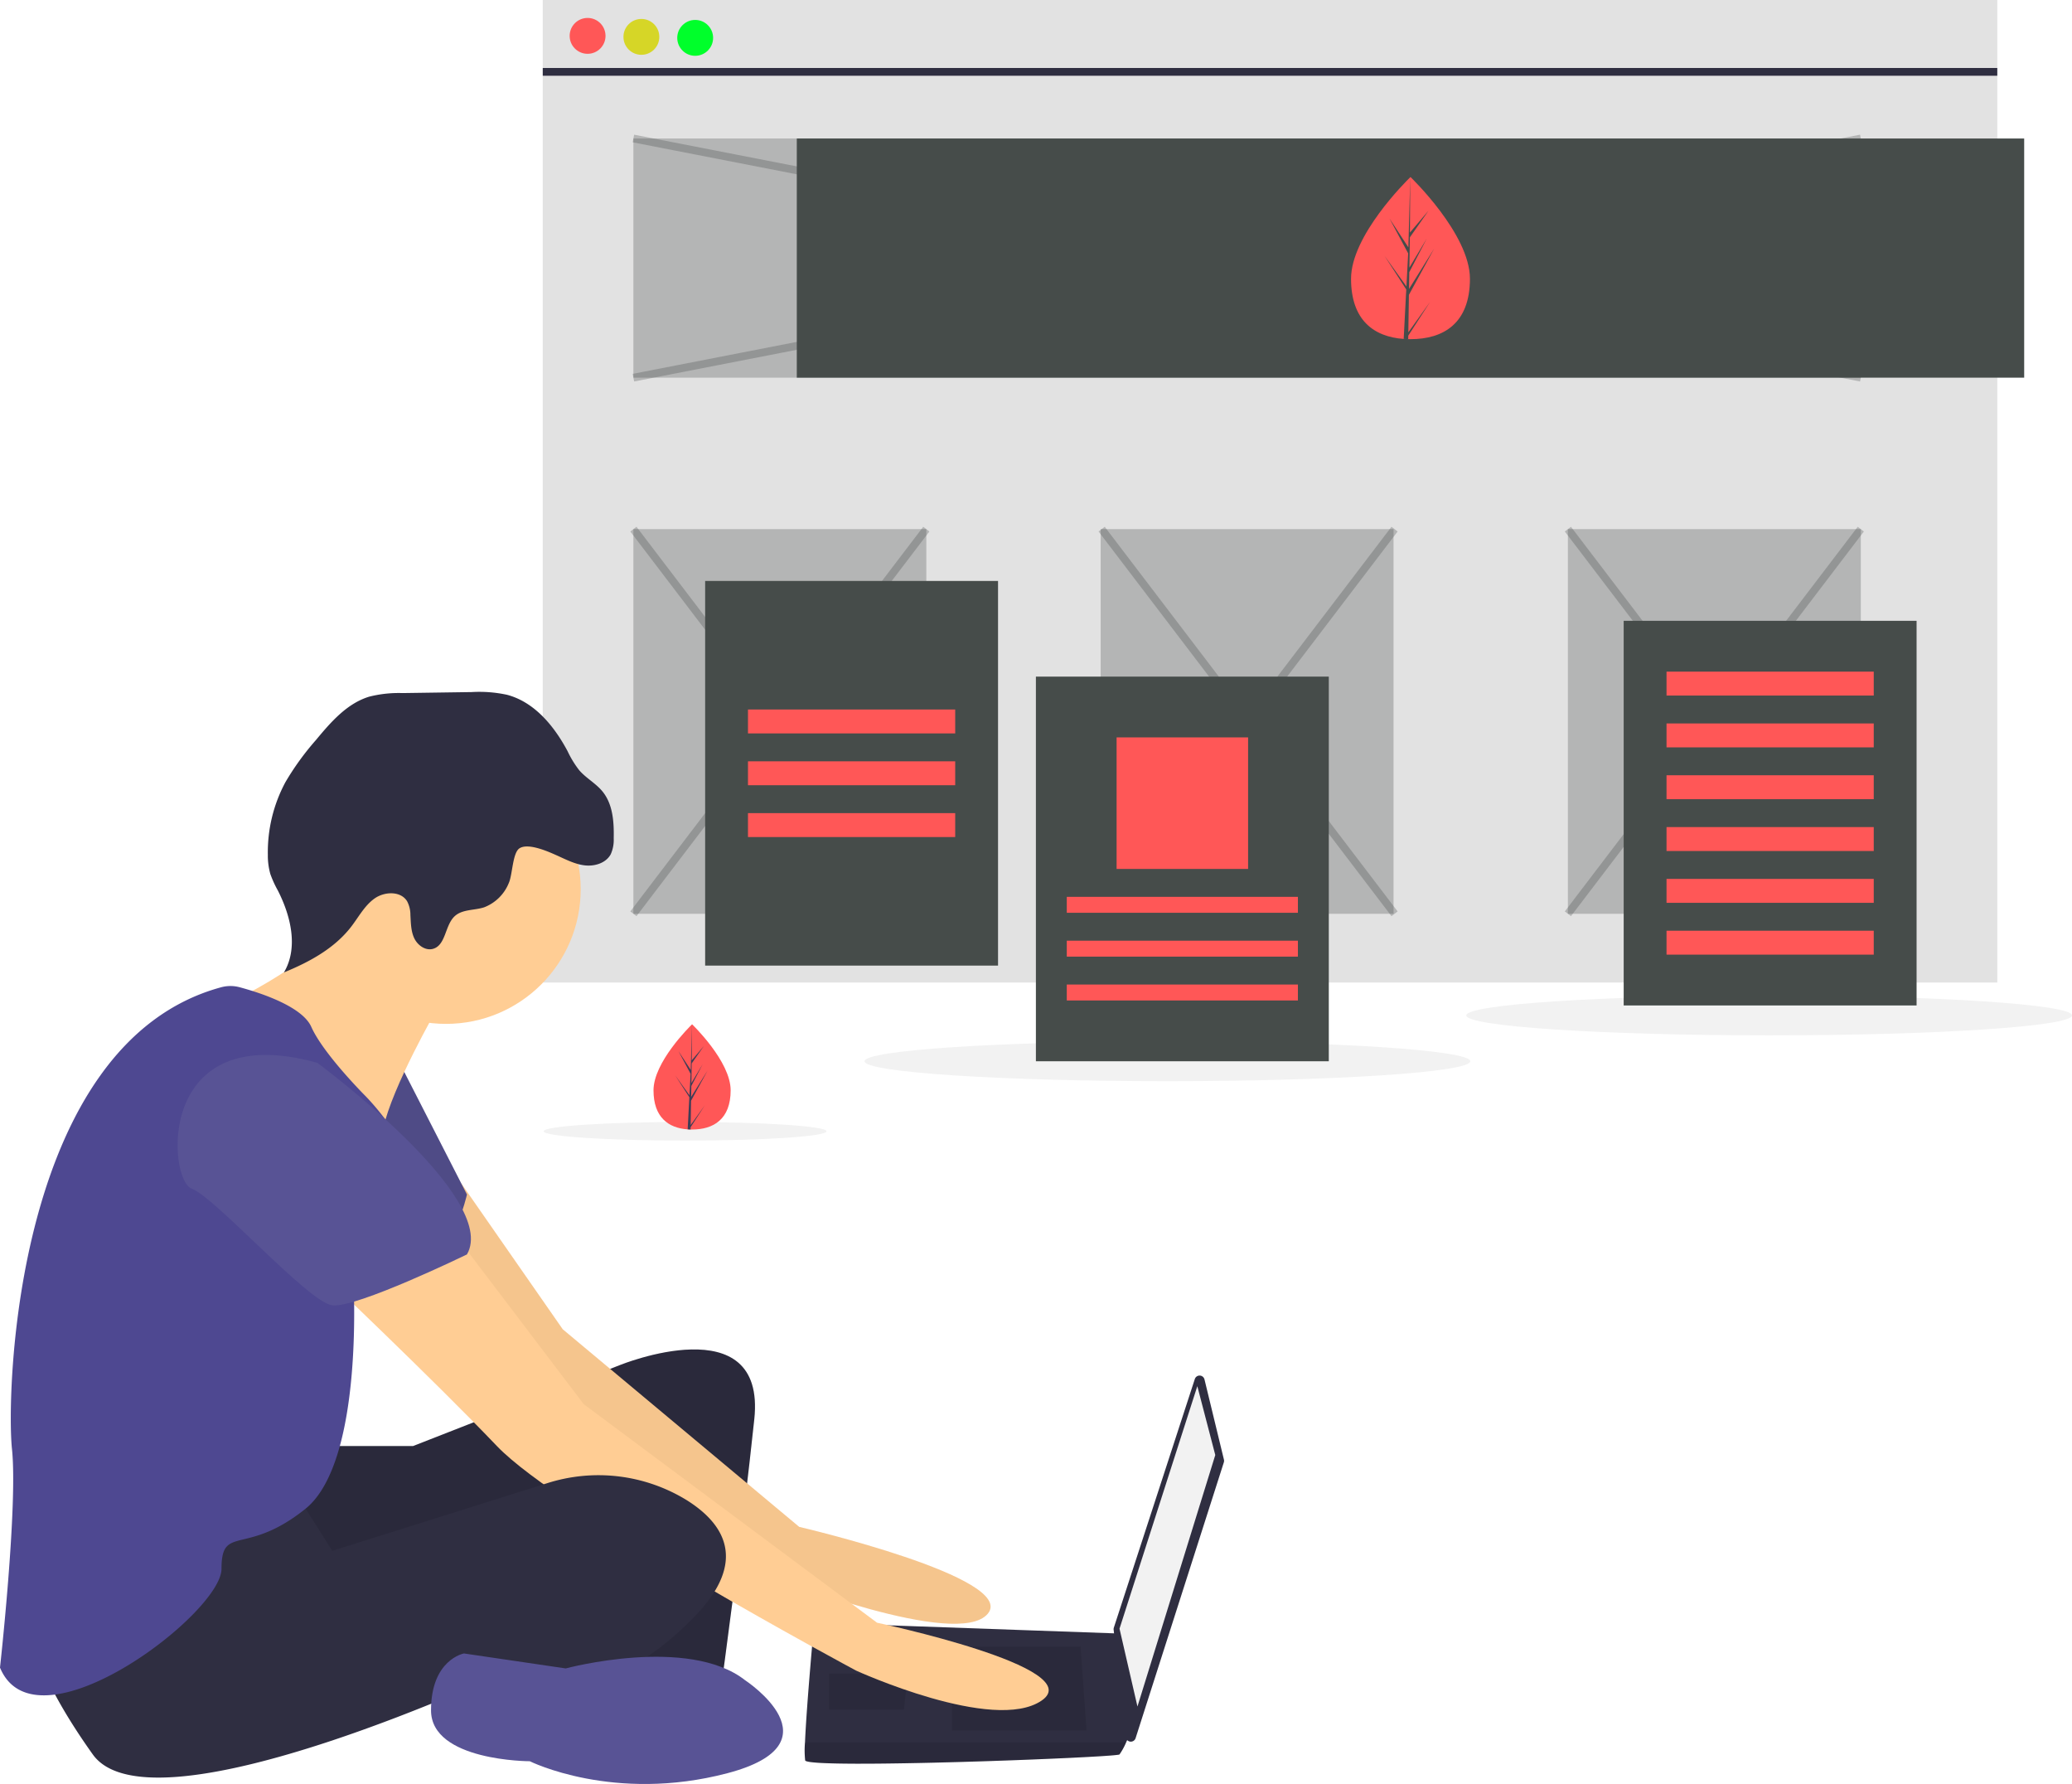 <svg id="illustrration" xmlns="http://www.w3.org/2000/svg" width="533.821" height="459.511" viewBox="0 0 533.821 459.511">
  <g id="Iluustration" transform="translate(0 0)">
    <g id="undraw_landing_page_q6hh" transform="translate(139.833)">
      <ellipse id="Ellipse_2" data-name="Ellipse 2" cx="78.028" cy="5.133" rx="78.028" ry="5.133" transform="translate(82.904 268.22)" fill="#f2f2f2"/>
      <ellipse id="Ellipse_3" data-name="Ellipse 3" cx="36.447" cy="2.398" rx="36.447" ry="2.398" transform="translate(0.219 288.992)" fill="#f2f2f2"/>
      <ellipse id="Ellipse_4" data-name="Ellipse 4" cx="78.028" cy="5.133" rx="78.028" ry="5.133" transform="translate(237.933 256.413)" fill="#f2f2f2"/>
      <path id="Path_53" data-name="Path 53" d="M0,0H374.738V253.077H0Z" fill="#e2e2e2"/>
      <line id="Line_6" data-name="Line 6" x2="374.738" transform="translate(0 18.511)" fill="none" stroke="#2f2e41" stroke-miterlimit="10" stroke-width="2"/>
      <ellipse id="Ellipse_5" data-name="Ellipse 5" cx="4.62" cy="4.62" rx="4.62" ry="4.62" transform="translate(6.93 4.62)" fill="#ff5757"/>
      <ellipse id="Ellipse_6" data-name="Ellipse 6" cx="4.62" cy="4.62" rx="4.62" ry="4.62" transform="translate(20.79 4.877)" fill="#d6d627"/>
      <ellipse id="Ellipse_7" data-name="Ellipse 7" cx="4.62" cy="4.62" rx="4.62" ry="4.62" transform="translate(34.65 5.133)" fill="#00ff2b"/>
      <rect id="Rectangle_15" data-name="Rectangle 15" width="316.217" height="61.601" transform="translate(23.357 35.677)" fill="#464c4a" opacity="0.3"/>
      <line id="Line_7" data-name="Line 7" y1="61.601" x2="316.217" transform="translate(23.357 35.677)" fill="none" stroke="#464c4a" stroke-miterlimit="10" stroke-width="2" opacity="0.3"/>
      <line id="Line_8" data-name="Line 8" x1="316.217" y1="61.601" transform="translate(23.357 35.677)" fill="none" stroke="#464c4a" stroke-miterlimit="10" stroke-width="2" opacity="0.3"/>
      <rect id="Rectangle_16" data-name="Rectangle 16" width="75.461" height="99.075" transform="translate(23.357 136.292)" fill="#464c4a" opacity="0.3"/>
      <rect id="Rectangle_17" data-name="Rectangle 17" width="75.461" height="99.075" transform="translate(264.113 136.292)" fill="#464c4a" opacity="0.3"/>
      <rect id="Rectangle_18" data-name="Rectangle 18" width="75.461" height="99.075" transform="translate(143.735 136.292)" fill="#464c4a" opacity="0.3"/>
      <line id="Line_9" data-name="Line 9" x2="75.461" y2="99.075" transform="translate(23.357 136.292)" fill="none" stroke="#464c4a" stroke-miterlimit="10" stroke-width="2" opacity="0.3"/>
      <line id="Line_10" data-name="Line 10" x1="75.461" y2="99.075" transform="translate(23.357 136.292)" fill="none" stroke="#464c4a" stroke-miterlimit="10" stroke-width="2" opacity="0.3"/>
      <line id="Line_11" data-name="Line 11" x2="75.461" y2="99.075" transform="translate(143.992 136.292)" fill="none" stroke="#464c4a" stroke-miterlimit="10" stroke-width="2" opacity="0.3"/>
      <line id="Line_12" data-name="Line 12" x1="75.461" y2="99.075" transform="translate(143.992 136.292)" fill="none" stroke="#464c4a" stroke-miterlimit="10" stroke-width="2" opacity="0.3"/>
      <line id="Line_13" data-name="Line 13" x2="75.461" y2="99.075" transform="translate(264.113 136.292)" fill="none" stroke="#464c4a" stroke-miterlimit="10" stroke-width="2" opacity="0.3"/>
      <line id="Line_14" data-name="Line 14" x1="75.461" y2="99.075" transform="translate(264.113 136.292)" fill="none" stroke="#464c4a" stroke-miterlimit="10" stroke-width="2" opacity="0.3"/>
      <rect id="Rectangle_19" data-name="Rectangle 19" width="316.217" height="61.601" transform="translate(65.451 35.677)" fill="#464c4a"/>
      <rect id="Rectangle_20" data-name="Rectangle 20" width="75.461" height="99.075" transform="translate(278.487 159.905)" fill="#464c4a"/>
      <rect id="Rectangle_21" data-name="Rectangle 21" width="53.387" height="6.16" transform="translate(289.524 172.996)" fill="#ff5757"/>
      <rect id="Rectangle_22" data-name="Rectangle 22" width="53.387" height="6.16" transform="translate(289.524 186.342)" fill="#ff5757"/>
      <rect id="Rectangle_23" data-name="Rectangle 23" width="53.387" height="6.16" transform="translate(289.524 199.689)" fill="#ff5757"/>
      <rect id="Rectangle_24" data-name="Rectangle 24" width="53.387" height="6.16" transform="translate(289.524 213.036)" fill="#ff5757"/>
      <rect id="Rectangle_25" data-name="Rectangle 25" width="53.387" height="6.16" transform="translate(289.524 226.383)" fill="#ff5757"/>
      <rect id="Rectangle_26" data-name="Rectangle 26" width="53.387" height="6.16" transform="translate(289.524 239.73)" fill="#ff5757"/>
      <rect id="Rectangle_27" data-name="Rectangle 27" width="75.461" height="99.075" transform="translate(41.837 149.639)" fill="#464c4a"/>
      <rect id="Rectangle_28" data-name="Rectangle 28" width="53.387" height="6.16" transform="translate(52.874 182.749)" fill="#ff5757"/>
      <rect id="Rectangle_29" data-name="Rectangle 29" width="53.387" height="6.16" transform="translate(52.874 196.096)" fill="#ff5757"/>
      <rect id="Rectangle_30" data-name="Rectangle 30" width="53.387" height="6.16" transform="translate(52.874 209.443)" fill="#ff5757"/>
      <path id="Path_4" data-name="Path 4" d="M708.676,365.985c0,11.534-6.856,15.561-15.315,15.561q-.294,0-.587-.007c-.392-.008-.78-.027-1.164-.053-7.634-.54-13.564-4.775-13.564-15.5,0-11.1,14.186-25.109,15.251-26.145l0,0,.062-.06S708.676,354.451,708.676,365.985Z" transform="translate(-469.801 -294.185)" fill="#ff5757"/>
      <path id="Path_5" data-name="Path 5" d="M700.957,379.782l5.6-7.827-5.616,8.686-.015.9c-.392-.008-.78-.027-1.164-.053l.6-11.54,0-.09.01-.017.057-1.09-5.629-8.708,5.647,7.89.013.231.456-8.719-4.819-9,4.878,7.468.475-18.076,0-.062v.06l-.079,14.254,4.8-5.651-4.818,6.879-.127,7.806,4.48-7.492-4.5,8.64-.071,4.34,6.5-10.427-6.528,11.942Z" transform="translate(-477.955 -294.185)" fill="#464c4a"/>
      <rect id="Rectangle_31" data-name="Rectangle 31" width="75.461" height="99.075" transform="translate(127.052 174.279)" fill="#464c4a"/>
      <rect id="Rectangle_32" data-name="Rectangle 32" width="33.88" height="33.88" transform="translate(147.842 189.936)" fill="#ff5757"/>
      <rect id="Rectangle_33" data-name="Rectangle 33" width="59.547" height="4.107" transform="translate(135.008 231.003)" fill="#ff5757"/>
      <rect id="Rectangle_34" data-name="Rectangle 34" width="59.547" height="4.107" transform="translate(135.008 242.296)" fill="#ff5757"/>
      <rect id="Rectangle_35" data-name="Rectangle 35" width="59.547" height="4.107" transform="translate(135.008 253.59)" fill="#ff5757"/>
      <path id="Path_19" data-name="Path 19" d="M332.909,783.771c0,7.485-4.449,10.1-9.939,10.1q-.191,0-.381,0c-.254-.005-.506-.018-.755-.035-4.954-.351-8.8-3.1-8.8-10.06,0-7.2,9.206-16.294,9.9-16.967h0l.04-.039S332.909,776.286,332.909,783.771Z" transform="translate(-284.501 -502.939)" fill="#ff5757"/>
      <path id="Path_20" data-name="Path 20" d="M327.9,792.725l3.635-5.079-3.644,5.637-.01.583c-.254-.005-.506-.018-.755-.035l.392-7.489,0-.058.007-.011.037-.707-3.653-5.651,3.665,5.12.008.15.3-5.658-3.128-5.839,3.166,4.846.308-11.73v0l-.051,9.25,3.114-3.667-3.126,4.464-.082,5.066,2.907-4.862-2.919,5.607-.046,2.816,4.22-6.767L328,786.461Z" transform="translate(-289.793 -502.94)" fill="#3f3d56"/>
    </g>
    <g id="coder" transform="translate(0 178.25)">
      <path id="Path_23" data-name="Path 23" d="M193.087,656.626H214.68L267.892,635.8s37.788-15.424,34.7,13.881-8.483,68.635-8.483,68.635-16.966-7.712-26.22-5.4-3.085-47.042-3.085-47.042-75.576,36.246-82.517,31.618-8.483-37.017-8.483-37.017Z" transform="translate(-108.257 -462.412)" fill="#2f2e41"/>
      <path id="Path_24" data-name="Path 24" d="M193.087,656.626H214.68L267.892,635.8s37.788-15.424,34.7,13.881-8.483,68.635-8.483,68.635-16.966-7.712-26.22-5.4-3.085-47.042-3.085-47.042-75.576,36.246-82.517,31.618-8.483-37.017-8.483-37.017Z" transform="translate(-108.257 -462.412)" opacity="0.1"/>
      <path id="Path_25" data-name="Path 25" d="M251.069,558.82,277.2,596.366l60.923,50.9s56.3,13.11,48.584,22.364-54.754-9.254-54.754-9.254-70.178-50.9-72.491-54.754-27.762-40.1-27.762-40.1Z" transform="translate(-132.219 -432.228)" fill="#ffcd94"/>
      <path id="Path_26" data-name="Path 26" d="M251.069,558.82,277.2,596.366l60.923,50.9s56.3,13.11,48.584,22.364-54.754-9.254-54.754-9.254-70.178-50.9-72.491-54.754-27.762-40.1-27.762-40.1Z" transform="translate(-132.219 -432.228)" fill="#9a7a56" opacity="0.1"/>
      <path id="Path_27" data-name="Path 27" d="M220.31,507.092l16.966,33.161s-3.856,16.195-10.025,17.737-32.39-20.051-32.39-20.051Z" transform="translate(-116.971 -410.818)" fill="#585395"/>
      <path id="Path_28" data-name="Path 28" d="M220.31,507.092l16.966,33.161s-3.856,16.195-10.025,17.737-32.39-20.051-32.39-20.051Z" transform="translate(-116.971 -410.818)" opacity="0.1"/>
      <path id="Path_29" data-name="Path 29" d="M574.886,644.2l5.012,20.673a1.291,1.291,0,0,1-.025.7l-22.734,71.043a1.291,1.291,0,0,1-2.513-.248l-3.145-27.676a1.291,1.291,0,0,1,.055-.546L572.4,644.108a1.291,1.291,0,0,1,2.482.1Z" transform="translate(-264.569 -467.159)" fill="#2f2e41"/>
      <path id="Path_30" data-name="Path 30" d="M512.147,575.493l4.627,17.737-20.051,64.779L492.1,637.959Z" transform="translate(-203.674 -396.703)" fill="#f2f2f2"/>
      <path id="Path_31" data-name="Path 31" d="M415.822,787.3c.771,2.313,80.2-.771,80.974-1.542a16.741,16.741,0,0,0,1.7-3.085c.725-1.542,1.388-3.085,1.388-3.085L496.8,754.616l-78.661-2.792s-1.967,21.161-2.368,30.847A23.155,23.155,0,0,0,415.822,787.3Z" transform="translate(-208.374 -512.111)" fill="#2f2e41"/>
      <path id="Path_32" data-name="Path 32" d="M451.574,689.965l1.542,21.593h-34.7V689.965Z" transform="translate(-173.177 -444.082)" opacity="0.1"/>
      <path id="Path_33" data-name="Path 33" d="M384.518,701.777l.207-.041-.978,9.3h-19.28v-9.255Z" transform="translate(-150.849 -448.954)" opacity="0.1"/>
      <path id="Path_34" data-name="Path 34" d="M415.822,809.082c.771,2.313,80.2-.771,80.974-1.542a16.737,16.737,0,0,0,1.7-3.085H415.768A23.145,23.145,0,0,0,415.822,809.082Z" transform="translate(-208.374 -533.894)" opacity="0.1"/>
      <ellipse id="Ellipse_12" data-name="Ellipse 12" cx="34.703" cy="34.703" rx="34.703" ry="34.703" transform="translate(80.203 16.071)" fill="#ffcd94"/>
      <path id="Path_35" data-name="Path 35" d="M216.766,460.984s-11.568,20.051-13.881,30.847-34.7-21.593-34.7-21.593l-4.242-11.182s30.462-14.267,28.148-25.835S216.766,460.984,216.766,460.984Z" transform="translate(-104.173 -379.363)" fill="#ffcd94"/>
      <path id="Path_36" data-name="Path 36" d="M238.456,584.722l31.618,41.644,75.576,56.3s54.754,11.568,42.415,20.051S340.252,695,340.252,695,263.9,654.128,247.71,637.162s-46.271-45.5-46.271-45.5Z" transform="translate(-119.694 -442.949)" fill="#ffcd94"/>
      <path id="Path_37" data-name="Path 37" d="M143.761,691.853l9.254,14.652,55.23-17.376a43.424,43.424,0,0,1,36.155,4.362c9.64,6.073,15.809,15.713,1.928,29.98-27.763,28.534-46.271,13.11-46.271,13.11s-93.313,43.958-108.737,22.364-16.195-32.39-16.195-32.39S134.507,689.539,143.761,691.853Z" transform="translate(-67.414 -485.3)" fill="#2f2e41"/>
      <path id="Path_38" data-name="Path 38" d="M332.412,777.186s24.678,16.195-4.627,23.907-50.9-3.085-50.9-3.085-25.449,0-25.449-13.11,8.483-14.652,8.483-14.652l26.22,3.856S317.76,765.618,332.412,777.186Z" transform="translate(-140.388 -522.608)" fill="#585395"/>
      <path id="Path_39" data-name="Path 39" d="M254.066,384.878c2.362,1.053,4.7,2.3,7.272,2.6s5.492-.591,6.707-2.874a9.021,9.021,0,0,0,.762-4.08c.093-4.235-.213-8.813-2.9-12.09-1.708-2.086-4.2-3.4-5.969-5.436a25.685,25.685,0,0,1-3.017-4.93c-3.438-6.457-8.529-12.663-15.6-14.525a33.837,33.837,0,0,0-9.108-.7L214.4,343.1a31.019,31.019,0,0,0-8.571.922c-5.734,1.734-9.91,6.556-13.734,11.168a69.839,69.839,0,0,0-7.876,10.871,38.144,38.144,0,0,0-4.521,18.689,17.485,17.485,0,0,0,.64,4.945,27.442,27.442,0,0,0,1.944,4.269c3.341,6.562,5.325,14.76,1.562,21.09,6.536-2.67,13-6.171,17.315-11.762,1.929-2.5,3.442-5.429,6.012-7.265s6.759-1.995,8.408.7a7.536,7.536,0,0,1,.85,3.53c.12,2.022.117,4.122.974,5.957s2.9,3.316,4.849,2.767c3.358-.946,3.036-6.1,5.622-8.44,1.964-1.778,4.994-1.438,7.517-2.245a11.156,11.156,0,0,0,6.4-6.306c.955-2.143.942-7.75,2.749-8.91C246.81,381.627,251.965,383.941,254.066,384.878Z" transform="translate(-110.692 -342.833)" fill="#2f2e41"/>
      <path id="Path_40" data-name="Path 40" d="M118.98,472.343a9.152,9.152,0,0,1,4.764.012c4.95,1.329,16.048,4.847,18.427,10.2,3.085,6.941,13.881,17.737,13.881,17.737s14.652,14.652,11.568,24.678-14.652,21.593-14.652,21.593,3.085,47.813-12.339,60.152-21.593,3.856-21.593,15.424S71.222,669.954,61.968,647.59c0,0,4.627-41.644,3.085-56.3C63.533,576.852,65.758,486.752,118.98,472.343Z" transform="translate(-61.968 -396.308)" fill="#4e4891"/>
      <path id="Path_41" data-name="Path 41" d="M176.017,504.346s47.042,34.7,38.559,49.356c0,0-28.534,13.881-34.7,13.11s-30.076-27.763-36.246-30.076S134.373,492.778,176.017,504.346Z" transform="translate(-94.272 -408.843)" fill="#585395"/>
    </g>
  </g>
</svg>

